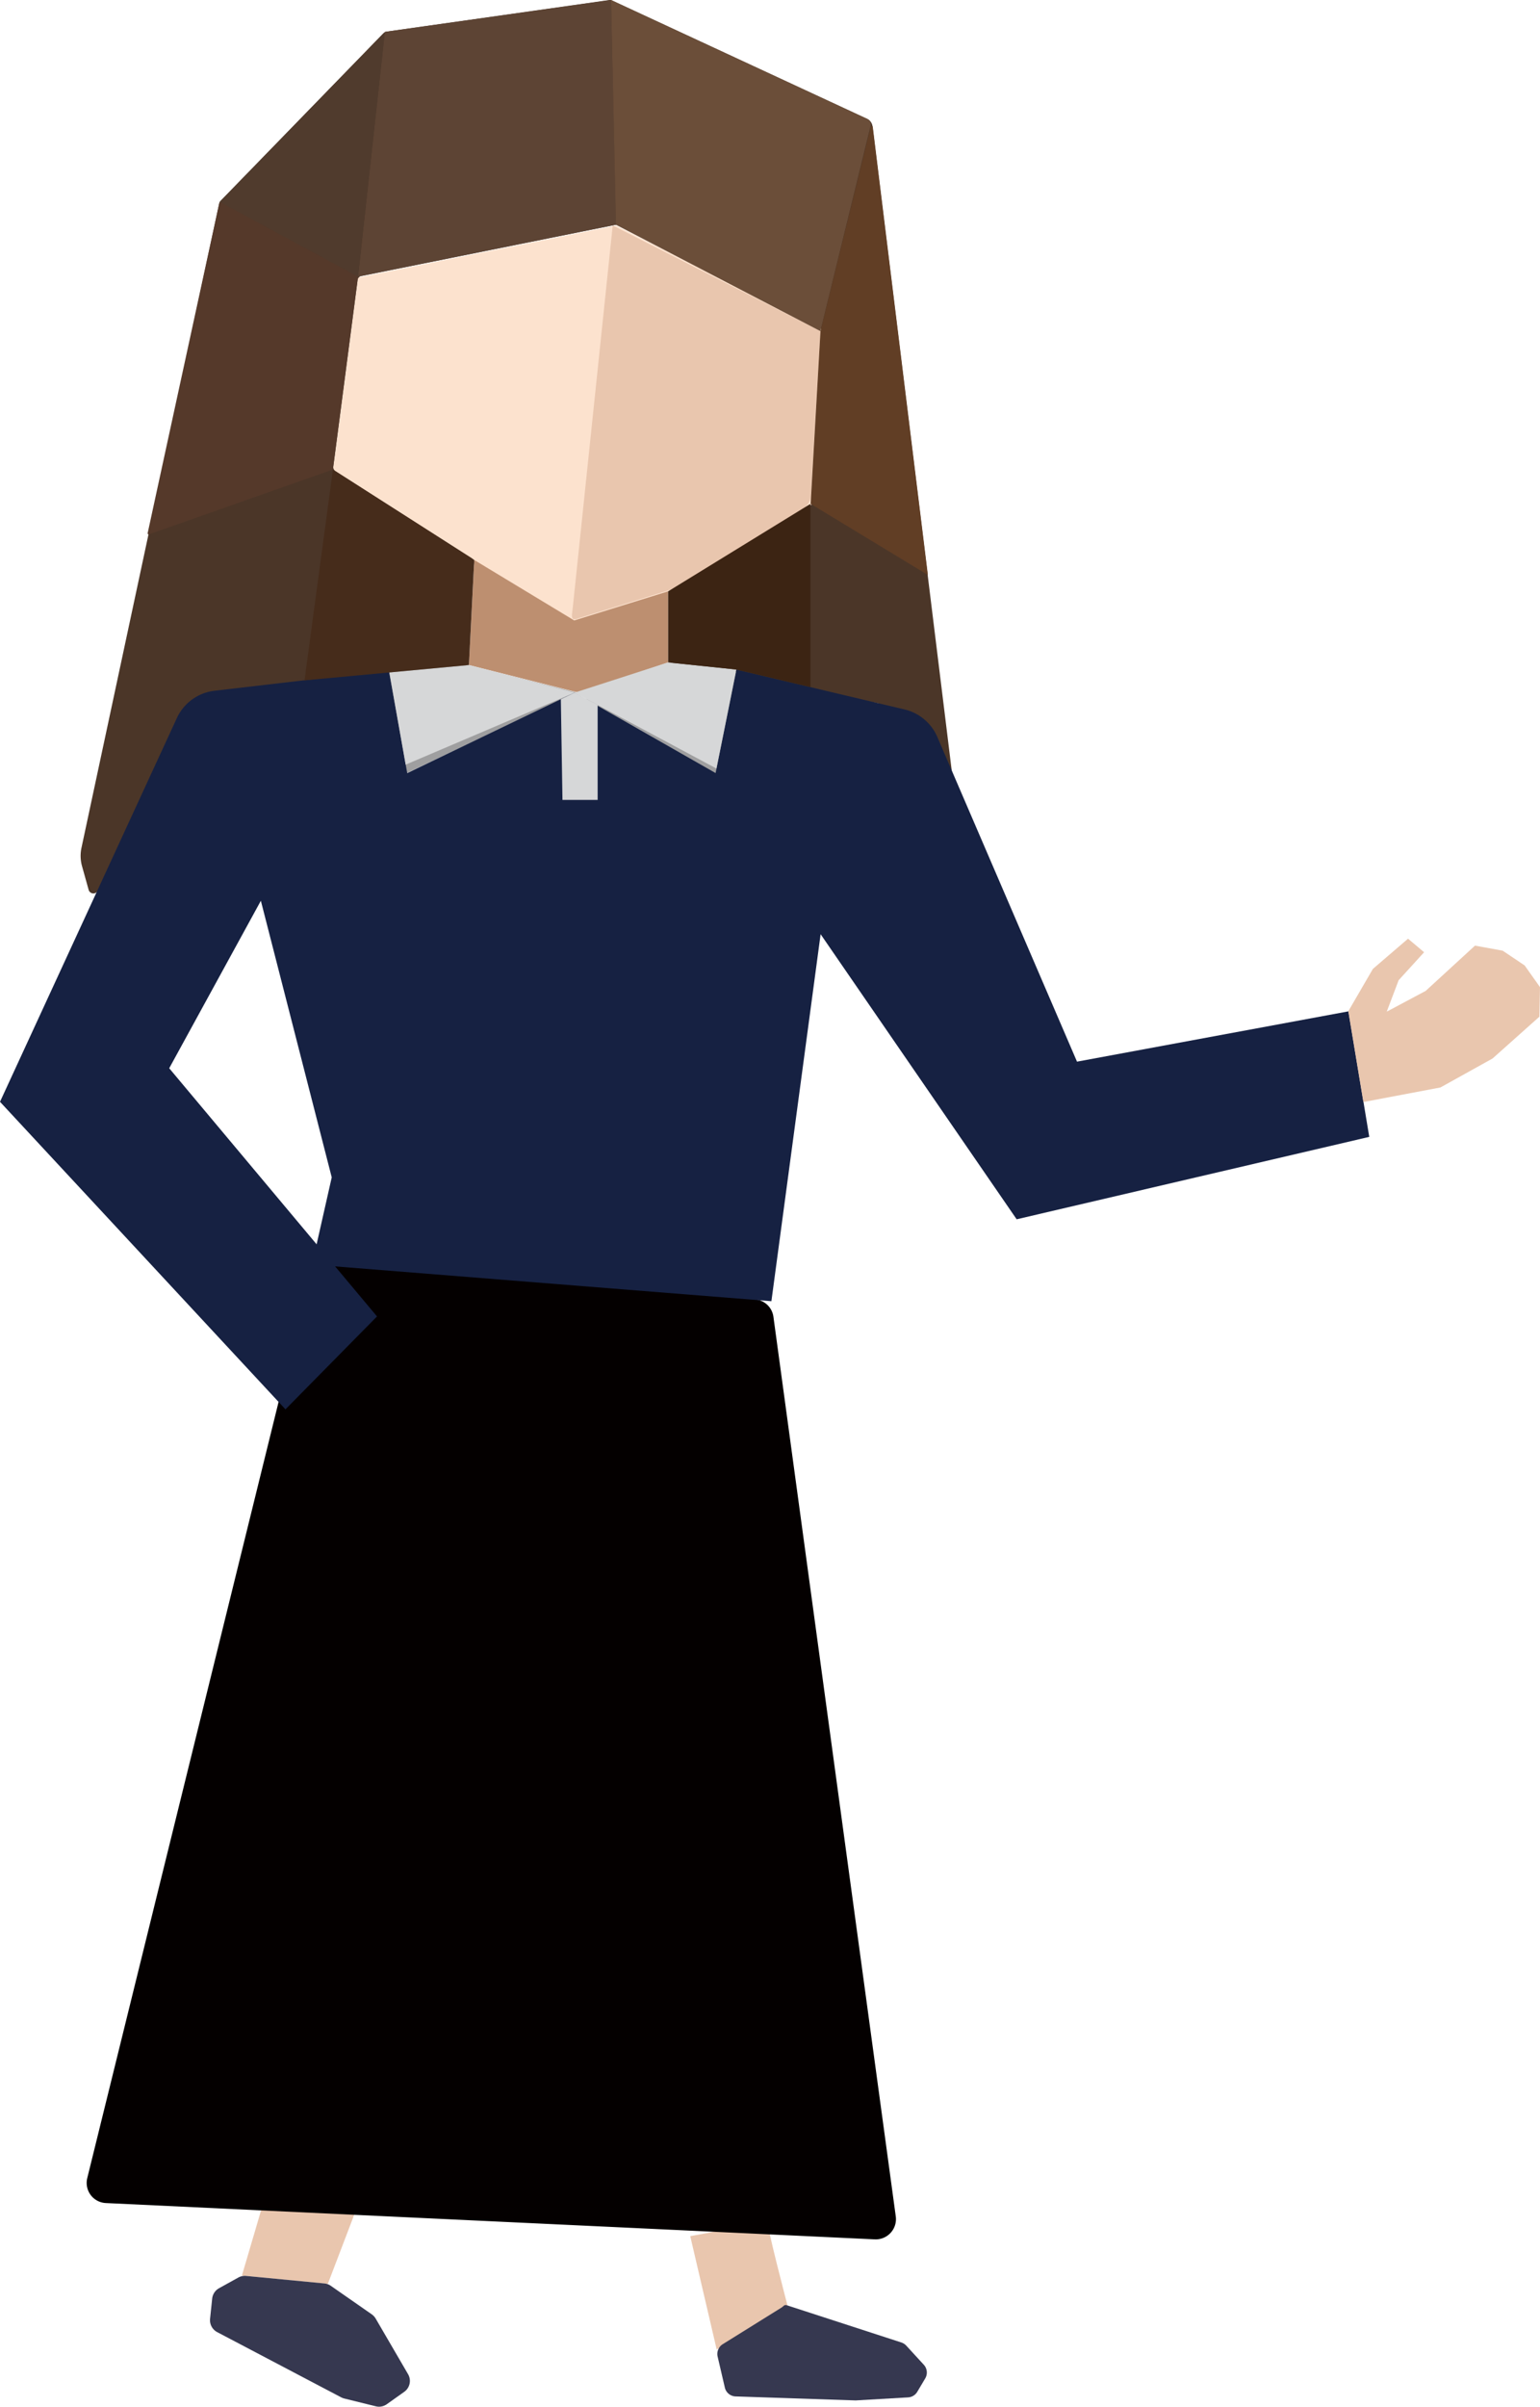 <svg xmlns="http://www.w3.org/2000/svg" viewBox="0 0 312.89 488.55"><defs><style>.cls-1{fill:#fce2ce;}.cls-2{fill:#4b3628;}.cls-3{fill:#bd8f70;}.cls-4{fill:#9f9fa0;}.cls-5{fill:#e9c6ae;}.cls-6{fill:#040000;}.cls-7{fill:#162142;}.cls-8{fill:#363850;}.cls-9{fill:#d6d7d8;}.cls-10{fill:#5d4434;}.cls-11{fill:#503b2d;}.cls-12{fill:#55392a;}.cls-13{fill:#462c1b;}.cls-14{fill:#6b4e39;}.cls-15{fill:#3c2413;}.cls-16{fill:#613e25;}</style></defs><g id="레이어_2" data-name="레이어 2"><g id="레이어_2-2" data-name="레이어 2"><path class="cls-1" d="M125.17,45.77,72.74,56.33l-5.1,39.15,45.53,29.4a8.37,8.37,0,0,0,7.39.84l26.06-9.48,18.72-14,2-35.06Z"/><path class="cls-2" d="M123.85,0,78.53,6.42a1,1,0,0,0-.58.3L44.81,40.77a.9.9,0,0,0-.26.49l-28,130.86a7.77,7.77,0,0,0,.1,3.65L18,180.6a1,1,0,0,0,1.88.18l18.88-38.27a1,1,0,0,1,.77-.56l52.93-7.38a1,1,0,0,0,.86-.85l3-19.4a1,1,0,0,0-.46-1L68.18,95.66a1,1,0,0,1-.46-1l4.93-37.79a1,1,0,0,1,.8-.86l51.38-10.34a.92.92,0,0,1,.65.09l41.31,21a1,1,0,0,1,.55,1l-2,33.89a1,1,0,0,1-.47.79L138.4,119a1,1,0,0,0-.46.71l-2.05,13.83a1,1,0,0,0,.81,1.14l41.63,8.08a1,1,0,0,1,.64.41l13.18,19a1,1,0,0,0,1.84-.69L177.27,25.65a1.92,1.92,0,0,0-1.12-1.54L124.42.13A.94.94,0,0,0,123.85,0Z"/><polygon class="cls-3" points="117.51 140.6 135.75 134.47 135.75 120.04 116.67 125.95 96.35 113.67 95.27 135 117.51 140.6"/><polygon class="cls-4" points="117.2 140.6 117.2 140.6 94.96 135 78.66 136.09 82.64 156.94 117.2 140.6"/><polygon class="cls-4" points="145.21 158.89 116.36 142.55 117.13 142.55 135.37 136.43 149.98 136.43 145.21 158.89"/><g id="레이어_1-2" data-name="레이어 1"><path class="cls-5" d="M140.24,453.93l5.37,23L160,468s-4.45-16.9-4-17Z"/><polygon class="cls-5" points="49.15 461.92 66.61 463.61 73.74 444.94 55.73 439.57 49.15 461.92"/><path class="cls-6" d="M182,449.93a4.11,4.11,0,0,1-4.26,4.65l-106.07-5-50.16-2.37a4.09,4.09,0,0,1-3.78-5.07L56.62,284.5a1.36,1.36,0,0,0,.06-.29l4.54-26.44a4.09,4.09,0,0,1,4.47-3.38l87.83,9.39a4.09,4.09,0,0,1,3.62,3.52Z"/><path class="cls-7" d="M79,136.09l-35.41,4.13a9.66,9.66,0,0,0-7.66,5.55L0,223.66H0l58,62.43L76.6,267.23,34.38,216.85l18.62-34L67.4,239l-4,17.7,93.33,7.44,10-74.5,39.83,57.87,71.64-16.73-4.23-25.48-55.15,10.21-28.38-65.91a9.69,9.69,0,0,0-6.67-5.59l-34.14-8.08-4.24,21L116.74,140.6l-34,16.34L79,136.09h0"/><path class="cls-8" d="M44.11,473.4l25.23,13.26a3.29,3.29,0,0,0,.62.23l6.4,1.58a2.7,2.7,0,0,0,2.22-.42l3.55-2.52a2.71,2.71,0,0,0,.78-3.58l-6.57-11.27a2.86,2.86,0,0,0-.79-.87L67.2,464a2.66,2.66,0,0,0-1.29-.47L50,462a2.71,2.71,0,0,0-1.58.33l-3.92,2.17a2.75,2.75,0,0,0-1.39,2.1l-.43,4.11A2.74,2.74,0,0,0,44.11,473.4Z"/><path class="cls-8" d="M149.38,486.46l24.34.81h.21l10.56-.61a2.34,2.34,0,0,0,1.88-1.14l1.61-2.71a2.34,2.34,0,0,0-.29-2.78l-3.56-3.88a2.46,2.46,0,0,0-1-.64L160,468c-.66-.21-.61,0-1.19.41l-12,7.47a2.34,2.34,0,0,0-1,2.52l1.45,6.23A2.33,2.33,0,0,0,149.38,486.46Z"/><path class="cls-5" d="M124.49,45.77l-8.1,77.42c-.19,1.82-.6,3,1.12,2.33l19.82-6.15,25.92-16.2a3.26,3.26,0,0,0,1.51-2.55l1.94-33.4L124.49,45.77"/><polygon class="cls-9" points="116.75 140.6 116.75 140.6 145.56 156.01 149.6 135.91 135.75 134.47 116.75 140.6"/><polygon class="cls-9" points="116.75 140.6 116.75 140.6 82.42 155.22 79.11 136.5 95.27 135 116.75 140.6"/><polygon class="cls-9" points="116.75 140.6 113.95 141.94 114.28 162.38 121.43 162.38 121.43 143.1 116.75 140.6"/><polygon class="cls-5" points="273.94 205.28 278.94 196.68 286.08 190.55 289.34 193.3 284.17 198.98 281.75 205.36 289.66 201.15 299.68 191.96 305.3 192.98 309.77 195.98 312.89 200.38 312.77 206.38 303.25 214.87 292.66 220.75 277 223.71 273.94 205.28"/></g><polyline class="cls-10" points="125.17 45.62 72.75 56.17 78.19 6.47 124.15 0 125.17 45.62"/><path class="cls-11" d="M72.55,56.07l-27.77-15a.14.14,0,0,1,0-.23L77.89,6.77a.15.15,0,0,1,.26.12L72.77,56A.15.15,0,0,1,72.55,56.07Z"/><path class="cls-12" d="M67.66,95.19l5.07-38.87a.23.23,0,0,0-.11-.22l-27.76-15a.21.21,0,0,0-.31.14L30,108.22a.21.21,0,0,0,.28.25L67.51,95.36A.22.22,0,0,0,67.66,95.19Z"/><polygon class="cls-13" points="61.87 138.11 95.27 135 96.35 113.67 67.64 95.32 61.87 138.11"/></g><g id="레이어_3" data-name="레이어 3"><path class="cls-14" d="M124.15,0l1,45.62,41.53,21.6,10.21-41.71a1.18,1.18,0,0,0-.65-1.35Z"/><polygon class="cls-15" points="164.66 102.28 164.66 139.48 149.6 135.91 135.75 134.47 135.75 120.04 164.66 102.28"/><path class="cls-16" d="M166.7,67.22l-2,35.06,23.82,14.44-11.2-91a.21.21,0,0,0-.41,0Z"/></g></g></svg>